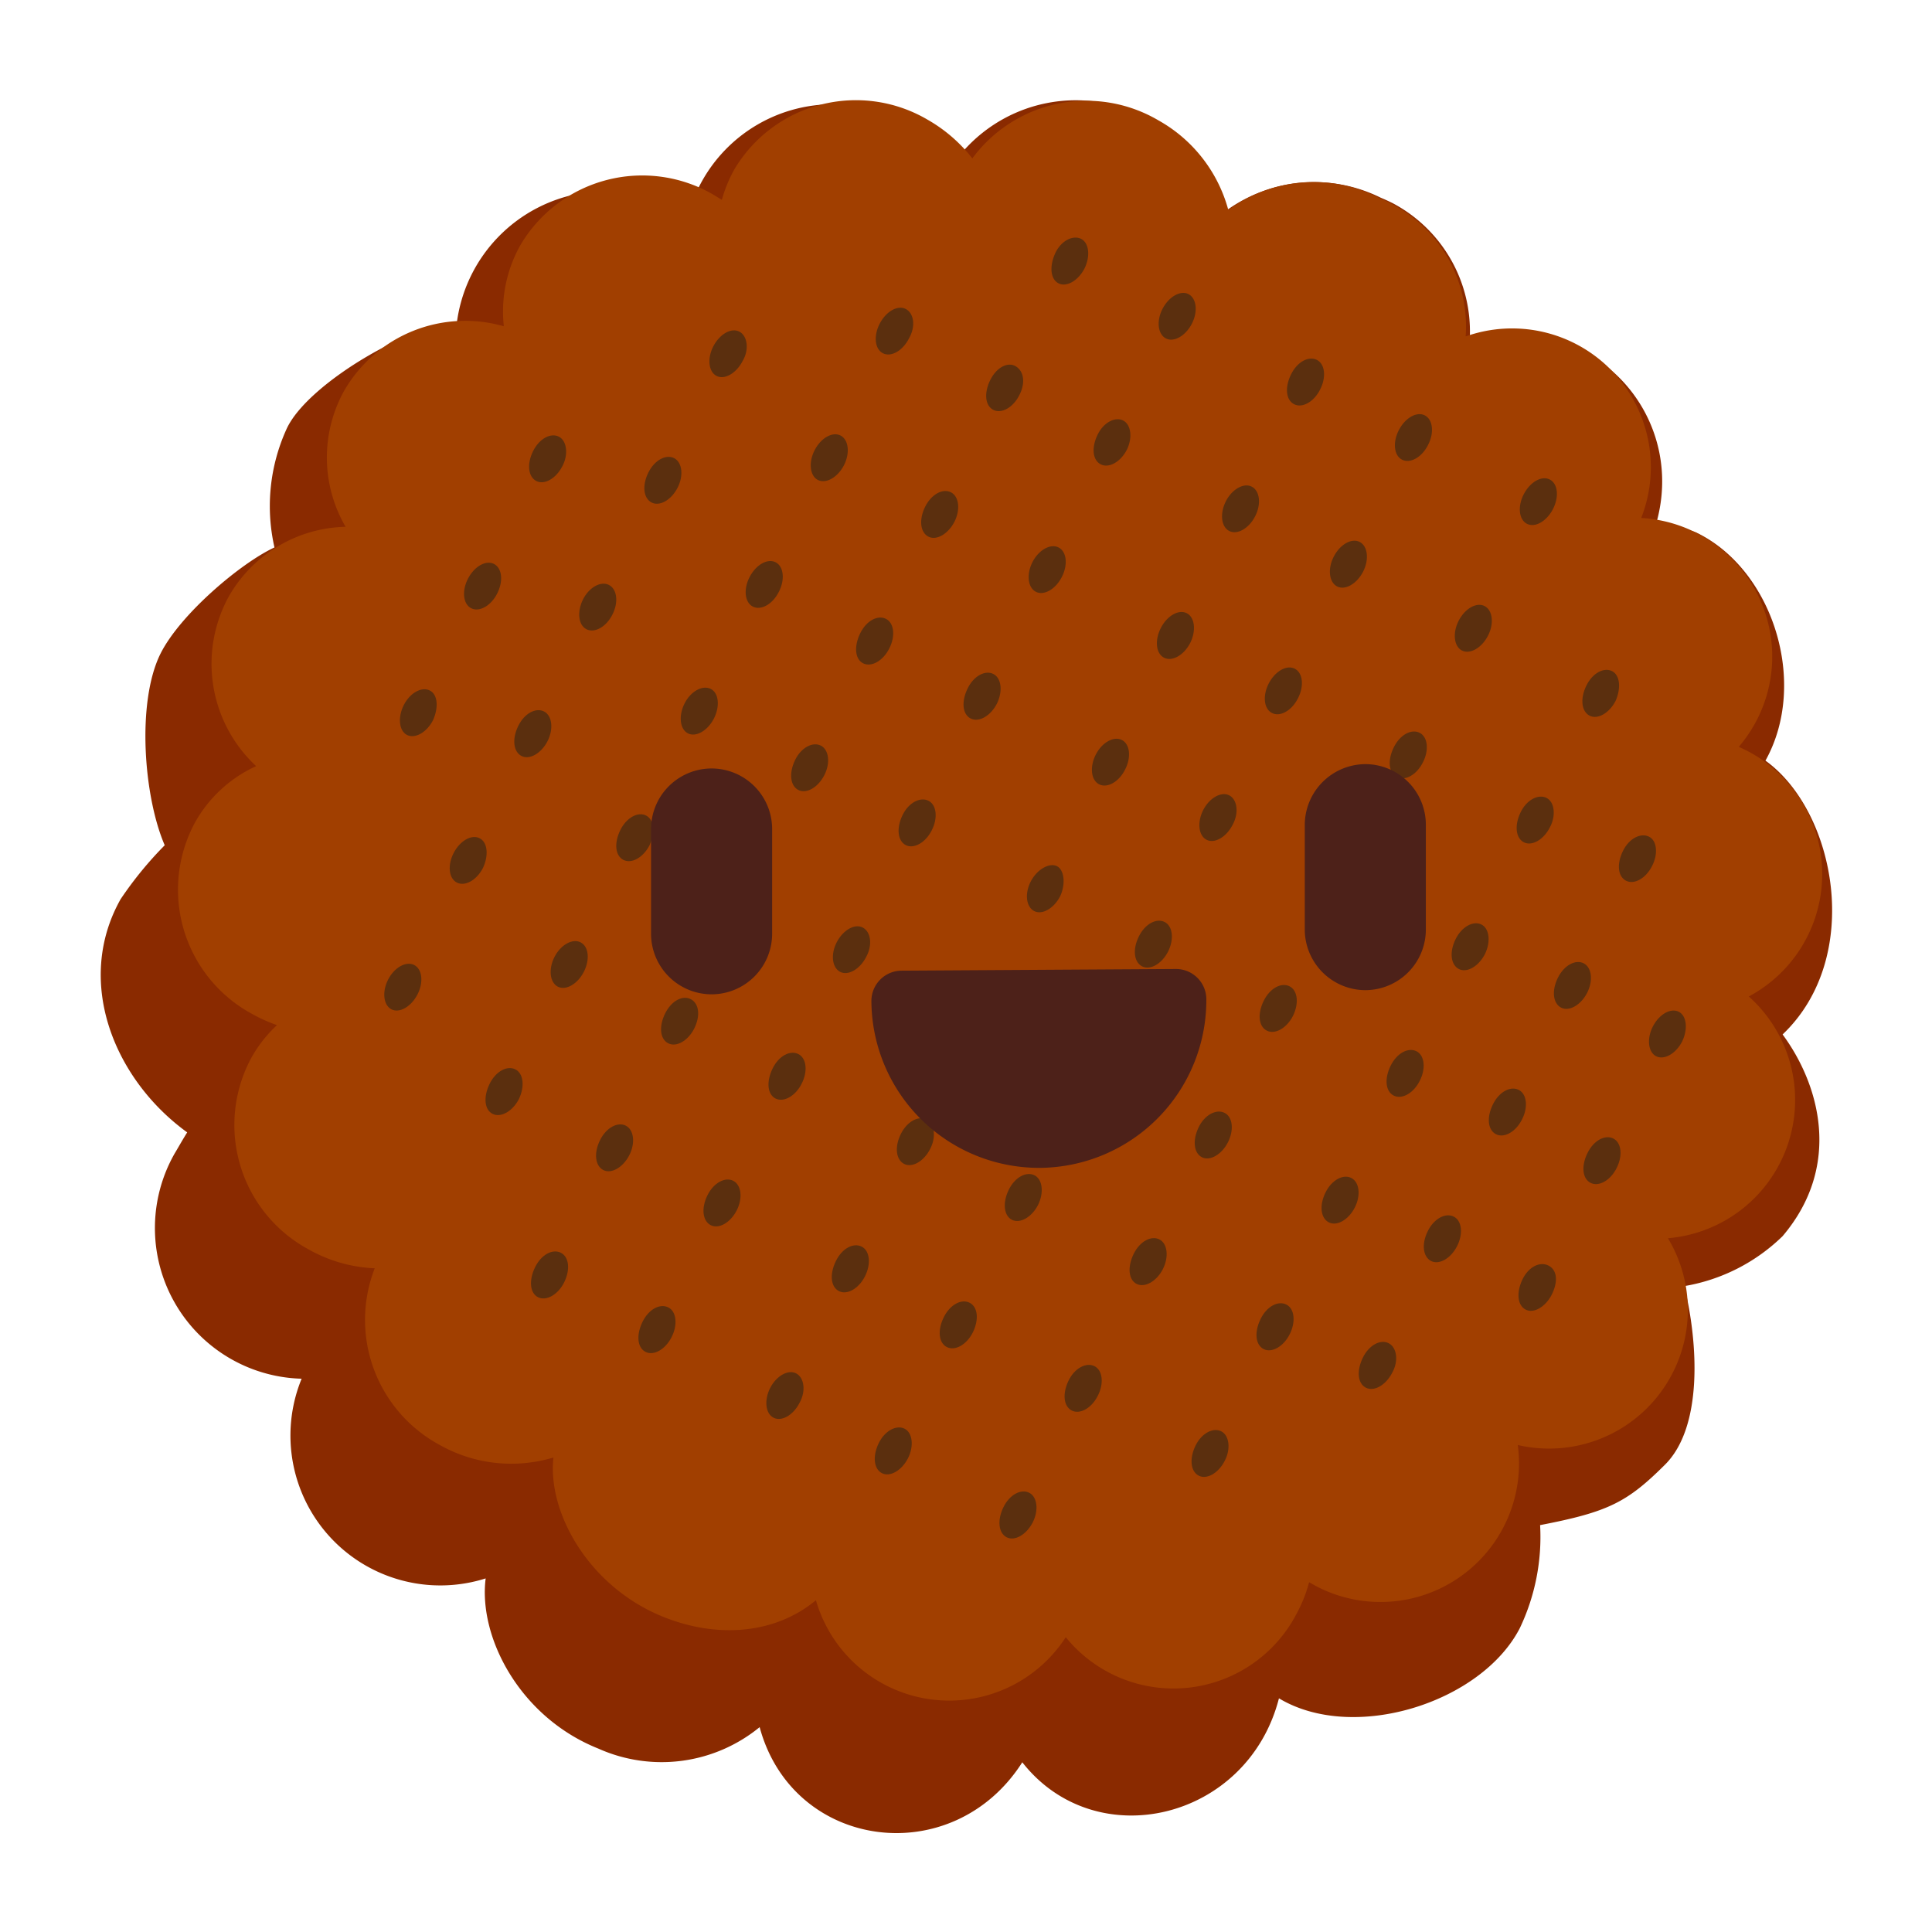 <svg viewBox="0 0 116 116" xmlns="http://www.w3.org/2000/svg" xmlns:xlink="http://www.w3.org/1999/xlink"><clipPath id="a"><path d="m98.11 71.51c-10.03 19.55-34.61 26.95-54.9 16.49s-28.6-34.7-18.57-54.25 34.62-26.9 54.91-16.49 28.6 34.74 18.56 54.25z"/></clipPath><path d="m106 45.67c2.6-4.66.45-11.44-4.1-13.67-1.12-.54-1.61.45-2.79.4 2.88-7.2-3.75-14.32-10.9-11.59a8.71 8.71 0 0 0 -4.59-8.61q-.36-.18-.72-.33a9 9 0 0 0 -9.57 1 9 9 0 0 0 -16.12-3 8.89 8.89 0 0 0 -2.78-2.45 9 9 0 0 0 -12.3 3.49 9.56 9.56 0 0 0 -.82 2l-.49-.31a9.08 9.08 0 0 0 -13.41 6.94c-2.09-.43-8.92 3.37-10.21 6.23a11.17 11.17 0 0 0 -.72 7.1c-2 .92-5.66 4-6.85 6.39-1.44 2.92-1 8.58.26 11.49a22.25 22.25 0 0 0 -2.65 3.24c-2.78 4.95-.39 10.82 4 14-.32.51-.59 1-.75 1.26a9.05 9.05 0 0 0 7.62 13.53 9 9 0 0 0 11.05 11.99c-.45 3.55 2.07 8.35 6.77 10.22a9.29 9.29 0 0 0 9.68-1.29c2 7.41 11.6 8.65 15.77 2.11 4.42 5.64 13.53 3.48 15.41-3.84 4.48 2.69 12.15.27 14.46-4.21a12.72 12.72 0 0 0 1.22-6.19c4.1-.79 5.23-1.37 7.5-3.63s2-7.25 1.16-10.72a11.09 11.09 0 0 0 5.9-3c3.59-4.23 2.22-9.1 0-12.11 4.89-4.65 3.18-13.42-1.03-16.44z" fill="#8a2a00"/><path d="m100.08 74.35a8.33 8.33 0 0 0 4.92-14.52 8.33 8.33 0 0 0 -.12-14.76l-.48-.23a8.33 8.33 0 0 0 -5.86-13.74 8.33 8.33 0 0 0 -10.54-10.9 8.31 8.31 0 0 0 -4.51-8c-.22-.12-.45-.22-.68-.32a8.64 8.64 0 0 0 -9.06.73 8.78 8.78 0 0 0 -4.19-5.38 8.52 8.52 0 0 0 -11.18 2.28 9.14 9.14 0 0 0 -2.68-2.32 8.49 8.49 0 0 0 -11.62 3 8.31 8.31 0 0 0 -.74 1.81l-.47-.29a8.49 8.49 0 0 0 -11.62 3 8.13 8.13 0 0 0 -1 4.88 8.39 8.39 0 0 0 -9.58 3.86 8.26 8.26 0 0 0 .08 8.18 8.29 8.29 0 0 0 -7 4.16 8.39 8.39 0 0 0 1.63 10.21 8 8 0 0 0 -3.67 3.38 8.48 8.48 0 0 0 3.43 11.5 9.44 9.44 0 0 0 1.49.67 7.93 7.93 0 0 0 -1.56 2 8.49 8.49 0 0 0 3.43 11.45 8.82 8.82 0 0 0 4 1.15 8.53 8.53 0 0 0 3.87 10.59 8.76 8.76 0 0 0 6.86.77c-.37 3.28 2.1 7.76 6.6 9.57 3.21 1.29 6.67 1.06 9.16-1a8.33 8.33 0 0 0 15 2.22 8.33 8.33 0 0 0 13.88-1.45 8.44 8.44 0 0 0 .73-1.85l.47.26a8.32 8.32 0 0 0 12.06-8.5 8.33 8.33 0 0 0 9-12.44z" fill="#a13f00"/><g clip-path="url(#a)" fill="#5b2f0e"><path d="m79.26 23.39c-.37.74-1.07 1.13-1.56.88s-.57-1-.19-1.78 1.07-1.13 1.56-.88.57 1.05.19 1.78z"/><path d="m75.36 31c-.38.74-1.08 1.13-1.56.88s-.57-1.05-.2-1.78 1.08-1.13 1.56-.88.58 1.04.2 1.78z"/><path d="m71.46 38.61c-.38.73-1.08 1.13-1.57.88s-.57-1.05-.19-1.79 1.08-1.13 1.56-.88.57 1.05.2 1.79z"/><path d="m67.55 46.21c-.37.74-1.07 1.13-1.56.88s-.57-1.05-.2-1.78 1.08-1.13 1.57-.88.57 1.05.19 1.78z"/><path d="m63.65 53.82c-.38.73-1.08 1.13-1.56.88s-.58-1.05-.2-1.78 1.11-1.13 1.56-.92.55 1.08.2 1.82z"/><path d="m59.74 61.42c-.37.74-1.07 1.13-1.56.88s-.57-1-.19-1.78 1.07-1.13 1.56-.88.57 1.05.19 1.78z"/><path d="m55.84 69c-.38.74-1.08 1.13-1.56.88s-.58-1-.2-1.78 1.08-1.13 1.56-.88.58 1.07.2 1.78z"/><path d="m51.93 76.64c-.37.73-1.07 1.13-1.56.88s-.57-1-.19-1.79 1.07-1.13 1.56-.88.57 1.05.19 1.79z"/><path d="m48 84.24c-.38.74-1.08 1.13-1.56.88s-.57-1.05-.2-1.78 1.08-1.13 1.56-.88.61 1.05.2 1.78z"/><path d="m44.13 91.85c-.38.73-1.08 1.13-1.57.88s-.57-1-.19-1.78 1.07-1.13 1.56-.89.57 1.05.2 1.79z"/><path d="m71.56 19.44c-.38.73-1.08 1.13-1.56.88s-.58-1.05-.2-1.78 1.08-1.13 1.56-.88.58 1.04.2 1.78z"/><path d="m67.66 27c-.38.74-1.08 1.13-1.57.88s-.57-1-.19-1.78 1.1-1.1 1.56-.84.54 1.05.2 1.74z"/><path d="m63.75 34.65c-.38.74-1.08 1.13-1.56.88s-.57-1.05-.2-1.78 1.08-1.13 1.57-.88.57 1.05.19 1.78z"/><path d="m59.85 42.26c-.38.73-1.08 1.13-1.57.88s-.57-1-.19-1.79 1.08-1.13 1.56-.88.57 1.05.2 1.79z"/><path d="m55.94 49.86c-.37.74-1.08 1.13-1.56.88s-.57-1-.2-1.78 1.08-1.13 1.57-.88.57 1.05.19 1.78z"/><path d="m52 57.47c-.38.73-1.08 1.13-1.56.88s-.58-1.05-.2-1.78 1.08-1.13 1.56-.88.61 1.04.2 1.78z"/><path d="m48.13 65.07c-.37.74-1.07 1.13-1.56.89s-.57-1-.19-1.79 1.07-1.13 1.56-.88.57 1.05.19 1.78z"/><path d="m44.23 72.68c-.38.74-1.08 1.13-1.56.88s-.58-1-.2-1.78 1.08-1.13 1.56-.88.58 1.04.2 1.78z"/><path d="m40.32 80.29c-.37.73-1.07 1.13-1.56.88s-.57-1-.19-1.79 1.07-1.13 1.56-.88.57 1.05.19 1.79z"/><path d="m36.42 87.89c-.38.74-1.08 1.13-1.56.88s-.57-1-.2-1.78 1.08-1.13 1.56-.88.58 1.05.2 1.78z"/><path d="m85.74 26.72c-.37.74-1.07 1.13-1.56.88s-.57-1.05-.19-1.78 1.07-1.13 1.56-.88.57 1.06.19 1.78z"/><path d="m81.84 34.33c-.38.73-1.08 1.13-1.56.88s-.58-1.05-.2-1.79 1.08-1.13 1.56-.88.58 1.05.2 1.79z"/><path d="m77.93 41.93c-.37.74-1.07 1.13-1.56.88s-.57-1.05-.19-1.78 1.07-1.13 1.56-.88.57 1.05.19 1.78z"/><path d="m74 49.54c-.38.73-1.08 1.13-1.56.88s-.57-1.05-.2-1.78 1.08-1.13 1.56-.89.61 1.05.2 1.79z"/><path d="m70.13 57.14c-.38.74-1.08 1.13-1.56.88s-.58-1-.2-1.78 1.07-1.13 1.56-.88.57 1.05.2 1.78z"/><path d="m66.22 64.75c-.38.73-1.08 1.13-1.56.88s-.57-1-.2-1.78 1.08-1.13 1.54-.85.6 1 .22 1.75z"/><path d="m62.32 72.36c-.38.73-1.08 1.12-1.56.88s-.58-1-.2-1.79 1.08-1.13 1.56-.88.57 1.05.2 1.79z"/><path d="m58.41 80c-.37.74-1.07 1.13-1.56.88s-.57-1-.19-1.78 1.07-1.13 1.56-.88.57 1.01.19 1.78z"/><path d="m54.51 87.57c-.38.73-1.08 1.13-1.56.88s-.57-1-.2-1.78 1.08-1.13 1.56-.89.58 1.05.2 1.79z"/><path d="m50.6 95.17c-.37.74-1.07 1.13-1.56.88s-.57-1-.19-1.78 1.07-1.13 1.56-.88.59 1.05.19 1.78z"/><path d="m93.24 30.57c-.38.73-1.07 1.13-1.56.88s-.57-1.05-.19-1.78 1.07-1.13 1.56-.88.57 1.04.19 1.78z"/><path d="m89.34 38.17c-.38.74-1.08 1.13-1.56.89s-.58-1.05-.2-1.79 1.08-1.13 1.56-.88.58 1.05.2 1.78z"/><path d="m85.43 45.78c-.37.74-1.07 1.13-1.56.88s-.57-1-.19-1.78 1.07-1.13 1.56-.88.57 1.05.19 1.78z"/><path d="m81.53 53.39c-.38.73-1.08 1.13-1.56.88s-.57-1.05-.2-1.79 1.08-1.12 1.56-.88.58 1.05.2 1.79z"/><path d="m77.63 61c-.38.74-1.08 1.13-1.57.88s-.57-1-.19-1.78 1.07-1.13 1.56-.88.57 1.04.2 1.78z"/><path d="m73.72 68.6c-.38.73-1.08 1.13-1.56.88s-.57-1-.2-1.78 1.08-1.13 1.57-.88.57 1.04.19 1.78z"/><path d="m69.82 76.2c-.38.74-1.08 1.13-1.57.89s-.57-1-.19-1.79 1.08-1.13 1.56-.88.57 1.05.2 1.78z"/><path d="m65.91 83.81c-.37.74-1.07 1.13-1.56.88s-.57-1-.2-1.78 1.08-1.13 1.57-.88.57 1.05.19 1.78z"/><path d="m62 91.42c-.38.73-1.08 1.13-1.56.88s-.58-1-.2-1.79 1.08-1.13 1.56-.88.58 1.05.2 1.79z"/><path d="m58.1 99c-.37.74-1.07 1.13-1.56.88s-.57-1-.19-1.78 1.07-1.13 1.56-.88.57 1.07.19 1.78z"/><path d="m65.11 16.13c-.38.73-1.08 1.13-1.56.88s-.55-1.01-.2-1.79 1.08-1.12 1.56-.88.57 1.05.2 1.79z"/><path d="m61.2 23.73c-.37.74-1.07 1.13-1.56.88s-.57-1-.19-1.78 1.07-1.13 1.55-.83.58 1 .2 1.73z"/><path d="m57.3 31.34c-.38.73-1.08 1.13-1.56.88s-.58-1-.2-1.78 1.08-1.13 1.56-.88.58 1.04.2 1.78z"/><path d="m53.39 38.94c-.37.74-1.07 1.13-1.56.89s-.57-1-.19-1.79 1.07-1.13 1.56-.88.57 1.05.19 1.78z"/><path d="m49.49 46.55c-.38.74-1.08 1.13-1.56.88s-.57-1-.2-1.78 1.08-1.13 1.56-.88.58 1.05.2 1.78z"/><path d="m45.59 54.16c-.38.73-1.08 1.13-1.56.88s-.58-1-.2-1.79 1.07-1.12 1.56-.88.61 1.05.2 1.79z"/><path d="m41.68 61.76c-.38.74-1.07 1.13-1.56.88s-.57-1-.19-1.78 1.07-1.13 1.56-.86.57 1 .19 1.76z"/><path d="m37.78 69.37c-.38.73-1.08 1.13-1.56.88s-.58-1-.2-1.78 1.08-1.13 1.56-.88.58 1.04.2 1.78z"/><path d="m33.87 77c-.37.74-1.07 1.13-1.56.89s-.57-1-.19-1.79 1.07-1.13 1.56-.88.57 1.02.19 1.78z"/><path d="m30 84.58c-.38.74-1.08 1.13-1.56.88s-.57-1-.2-1.78 1.08-1.13 1.56-.88.55 1.04.2 1.78z"/><path d="m54.57 20.33c-.37.73-1.07 1.13-1.56.88s-.57-1.05-.19-1.78 1.07-1.13 1.56-.88.62 1.04.19 1.78z"/><path d="m50.67 27.94c-.38.73-1.08 1.12-1.56.88s-.58-1.05-.2-1.79 1.08-1.13 1.56-.88.58 1.05.2 1.79z"/><path d="m46.76 35.54c-.37.74-1.07 1.13-1.56.88s-.57-1.05-.19-1.78 1.07-1.13 1.56-.88.57 1.05.19 1.78z"/><path d="m42.86 43.15c-.38.73-1.08 1.13-1.56.88s-.57-1.05-.2-1.79 1.08-1.12 1.57-.88.57 1.05.19 1.79z"/><path d="m39 50.75c-.38.74-1.08 1.13-1.57.88s-.57-1-.19-1.78 1.08-1.13 1.56-.88.53 1.03.2 1.78z"/><path d="m35.05 58.36c-.38.73-1.08 1.13-1.56.88s-.57-1.05-.2-1.78 1.08-1.13 1.57-.88.57 1.04.19 1.78z"/><path d="m31.15 66c-.38.73-1.08 1.12-1.57.88s-.57-1-.19-1.79 1.08-1.13 1.56-.88.57 1.02.2 1.79z"/><path d="m23.34 81.18c-.38.73-1.08 1.13-1.56.88s-.58-1-.2-1.79 1.08-1.12 1.56-.88.58 1.05.2 1.79z"/><path d="m100.86 34.48c-.38.74-1.08 1.13-1.56.88s-.57-1-.2-1.78 1.08-1.13 1.57-.88.57 1.04.19 1.78z"/><path d="m97 42.09c-.38.73-1.08 1.13-1.56.88s-.58-1-.2-1.79 1.08-1.13 1.56-.88.53 1.05.2 1.79z"/><path d="m93.05 49.69c-.38.74-1.08 1.13-1.56.88s-.57-1-.2-1.78 1.08-1.13 1.57-.88.57 1.09.19 1.78z"/><path d="m89.15 57.3c-.38.73-1.08 1.13-1.56.88s-.58-1-.2-1.78 1.08-1.13 1.56-.89.57 1.05.2 1.79z"/><path d="m85.24 64.9c-.37.74-1.07 1.13-1.56.88s-.57-1-.19-1.78 1.07-1.13 1.56-.88.57 1.05.19 1.78z"/><path d="m81.34 72.51c-.38.74-1.08 1.13-1.56.88s-.58-1-.2-1.78 1.08-1.13 1.56-.88.58 1.04.2 1.78z"/><path d="m77.43 80.12c-.37.73-1.07 1.13-1.56.88s-.57-1-.19-1.79 1.07-1.13 1.56-.88.57 1.05.19 1.79z"/><path d="m73.53 87.72c-.38.74-1.08 1.13-1.56.88s-.57-1-.2-1.78 1.08-1.13 1.56-.88.58 1.06.2 1.78z"/><path d="m69.63 95.33c-.38.73-1.08 1.13-1.57.88s-.57-1-.19-1.78 1.08-1.13 1.56-.89.57 1.05.2 1.79z"/><path d="m65.72 102.93c-.38.74-1.08 1.13-1.56.88s-.57-1-.2-1.78 1.08-1.13 1.57-.88.57 1.05.19 1.78z"/><path d="m99.19 52c-.37.74-1.07 1.13-1.56.88s-.57-1-.19-1.78 1.07-1.1 1.56-.87.57 1.05.19 1.77z"/><path d="m95.29 59.62c-.38.73-1.08 1.13-1.56.88s-.58-1-.2-1.78 1.08-1.13 1.56-.88.58 1.04.2 1.78z"/><path d="m91.38 67.22c-.37.74-1.07 1.13-1.56.88s-.57-1-.19-1.78 1.07-1.13 1.56-.88.57 1.05.19 1.78z"/><path d="m87.48 74.83c-.38.74-1.08 1.13-1.56.88s-.58-1-.2-1.78 1.08-1.13 1.57-.88.57 1.04.19 1.78z"/><path d="m83.58 82.44c-.38.73-1.08 1.13-1.57.88s-.57-1-.19-1.79 1.08-1.13 1.56-.88.62 1.05.2 1.79z"/><path d="m101 62.53c-.38.74-1.08 1.13-1.56.89s-.58-1.05-.2-1.79 1.08-1.13 1.56-.88.55 1.05.2 1.78z"/><path d="m97.06 70.14c-.37.74-1.07 1.13-1.56.88s-.57-1-.19-1.78 1.07-1.13 1.56-.88.57 1.04.19 1.78z"/><path d="m93.16 77.75c-.38.73-1.08 1.13-1.56.88s-.57-1-.2-1.79 1.08-1.13 1.6-.84.54 1 .16 1.75z"/><path d="m33.76 28c-.38.74-1.08 1.13-1.56.88s-.58-1-.2-1.78 1.08-1.13 1.56-.88.58 1.08.2 1.78z"/><path d="m29.85 35.64c-.37.73-1.07 1.13-1.56.88s-.57-1.05-.19-1.78 1.07-1.13 1.56-.88.57 1.04.19 1.78z"/><path d="m26 43.24c-.38.74-1.08 1.13-1.56.89s-.57-1.05-.2-1.79 1.08-1.13 1.57-.88.52 1.05.19 1.78z"/><path d="m52.39 6.48c-.38.73-1.08 1.13-1.56.88s-.57-1.05-.2-1.79 1.08-1.13 1.57-.88.57 1.05.19 1.79z"/><path d="m44.58 21.69c-.38.73-1.08 1.13-1.56.88s-.57-1.05-.19-1.78 1.07-1.13 1.56-.88.61 1.09.19 1.78z"/><path d="m40.68 29.29c-.38.74-1.08 1.13-1.56.88s-.58-1-.2-1.78 1.08-1.13 1.56-.88.58 1.05.2 1.78z"/><path d="m36.77 36.9c-.37.74-1.07 1.13-1.56.88s-.57-1.05-.21-1.78 1.07-1.13 1.56-.88.59 1.04.21 1.78z"/><path d="m32.87 44.51c-.38.73-1.08 1.13-1.56.88s-.58-1-.2-1.79 1.08-1.13 1.56-.88.58 1.05.2 1.79z"/><path d="m29 52.11c-.38.74-1.08 1.13-1.57.88s-.57-1.05-.19-1.78 1.07-1.13 1.56-.88.54 1.05.2 1.78z"/><path d="m25.06 59.72c-.38.73-1.08 1.13-1.56.88s-.57-1.05-.2-1.78 1.08-1.13 1.57-.88.57 1.06.19 1.78z"/><path d="m21.16 67.32c-.38.74-1.08 1.13-1.57.88s-.57-1-.19-1.78 1.08-1.13 1.56-.88.57 1.05.2 1.78z"/><path d="m17.25 74.93c-.38.74-1.07 1.13-1.56.88s-.57-1-.2-1.78 1.08-1.13 1.57-.88.57 1.04.19 1.78z"/></g><g fill="#4d2119"><path d="m62.44 70.12a10.07 10.07 0 0 1 -10.12-10 1.82 1.82 0 0 1 1.81-1.84l16.47-.1a1.82 1.82 0 0 1 1.83 1.82 10.07 10.07 0 0 1 -9.99 10.12z"/><path d="m42.75 59.7a3.64 3.64 0 0 1 -3.66-3.61v-6.3a3.64 3.64 0 0 1 3.61-3.65 3.64 3.64 0 0 1 3.66 3.61v6.3a3.64 3.64 0 0 1 -3.61 3.65z"/><path d="m82 59.45a3.65 3.65 0 0 1 -3.66-3.61v-6.3a3.66 3.66 0 0 1 3.61-3.66 3.64 3.64 0 0 1 3.66 3.61v6.3a3.64 3.64 0 0 1 -3.61 3.66z"/></g></svg>